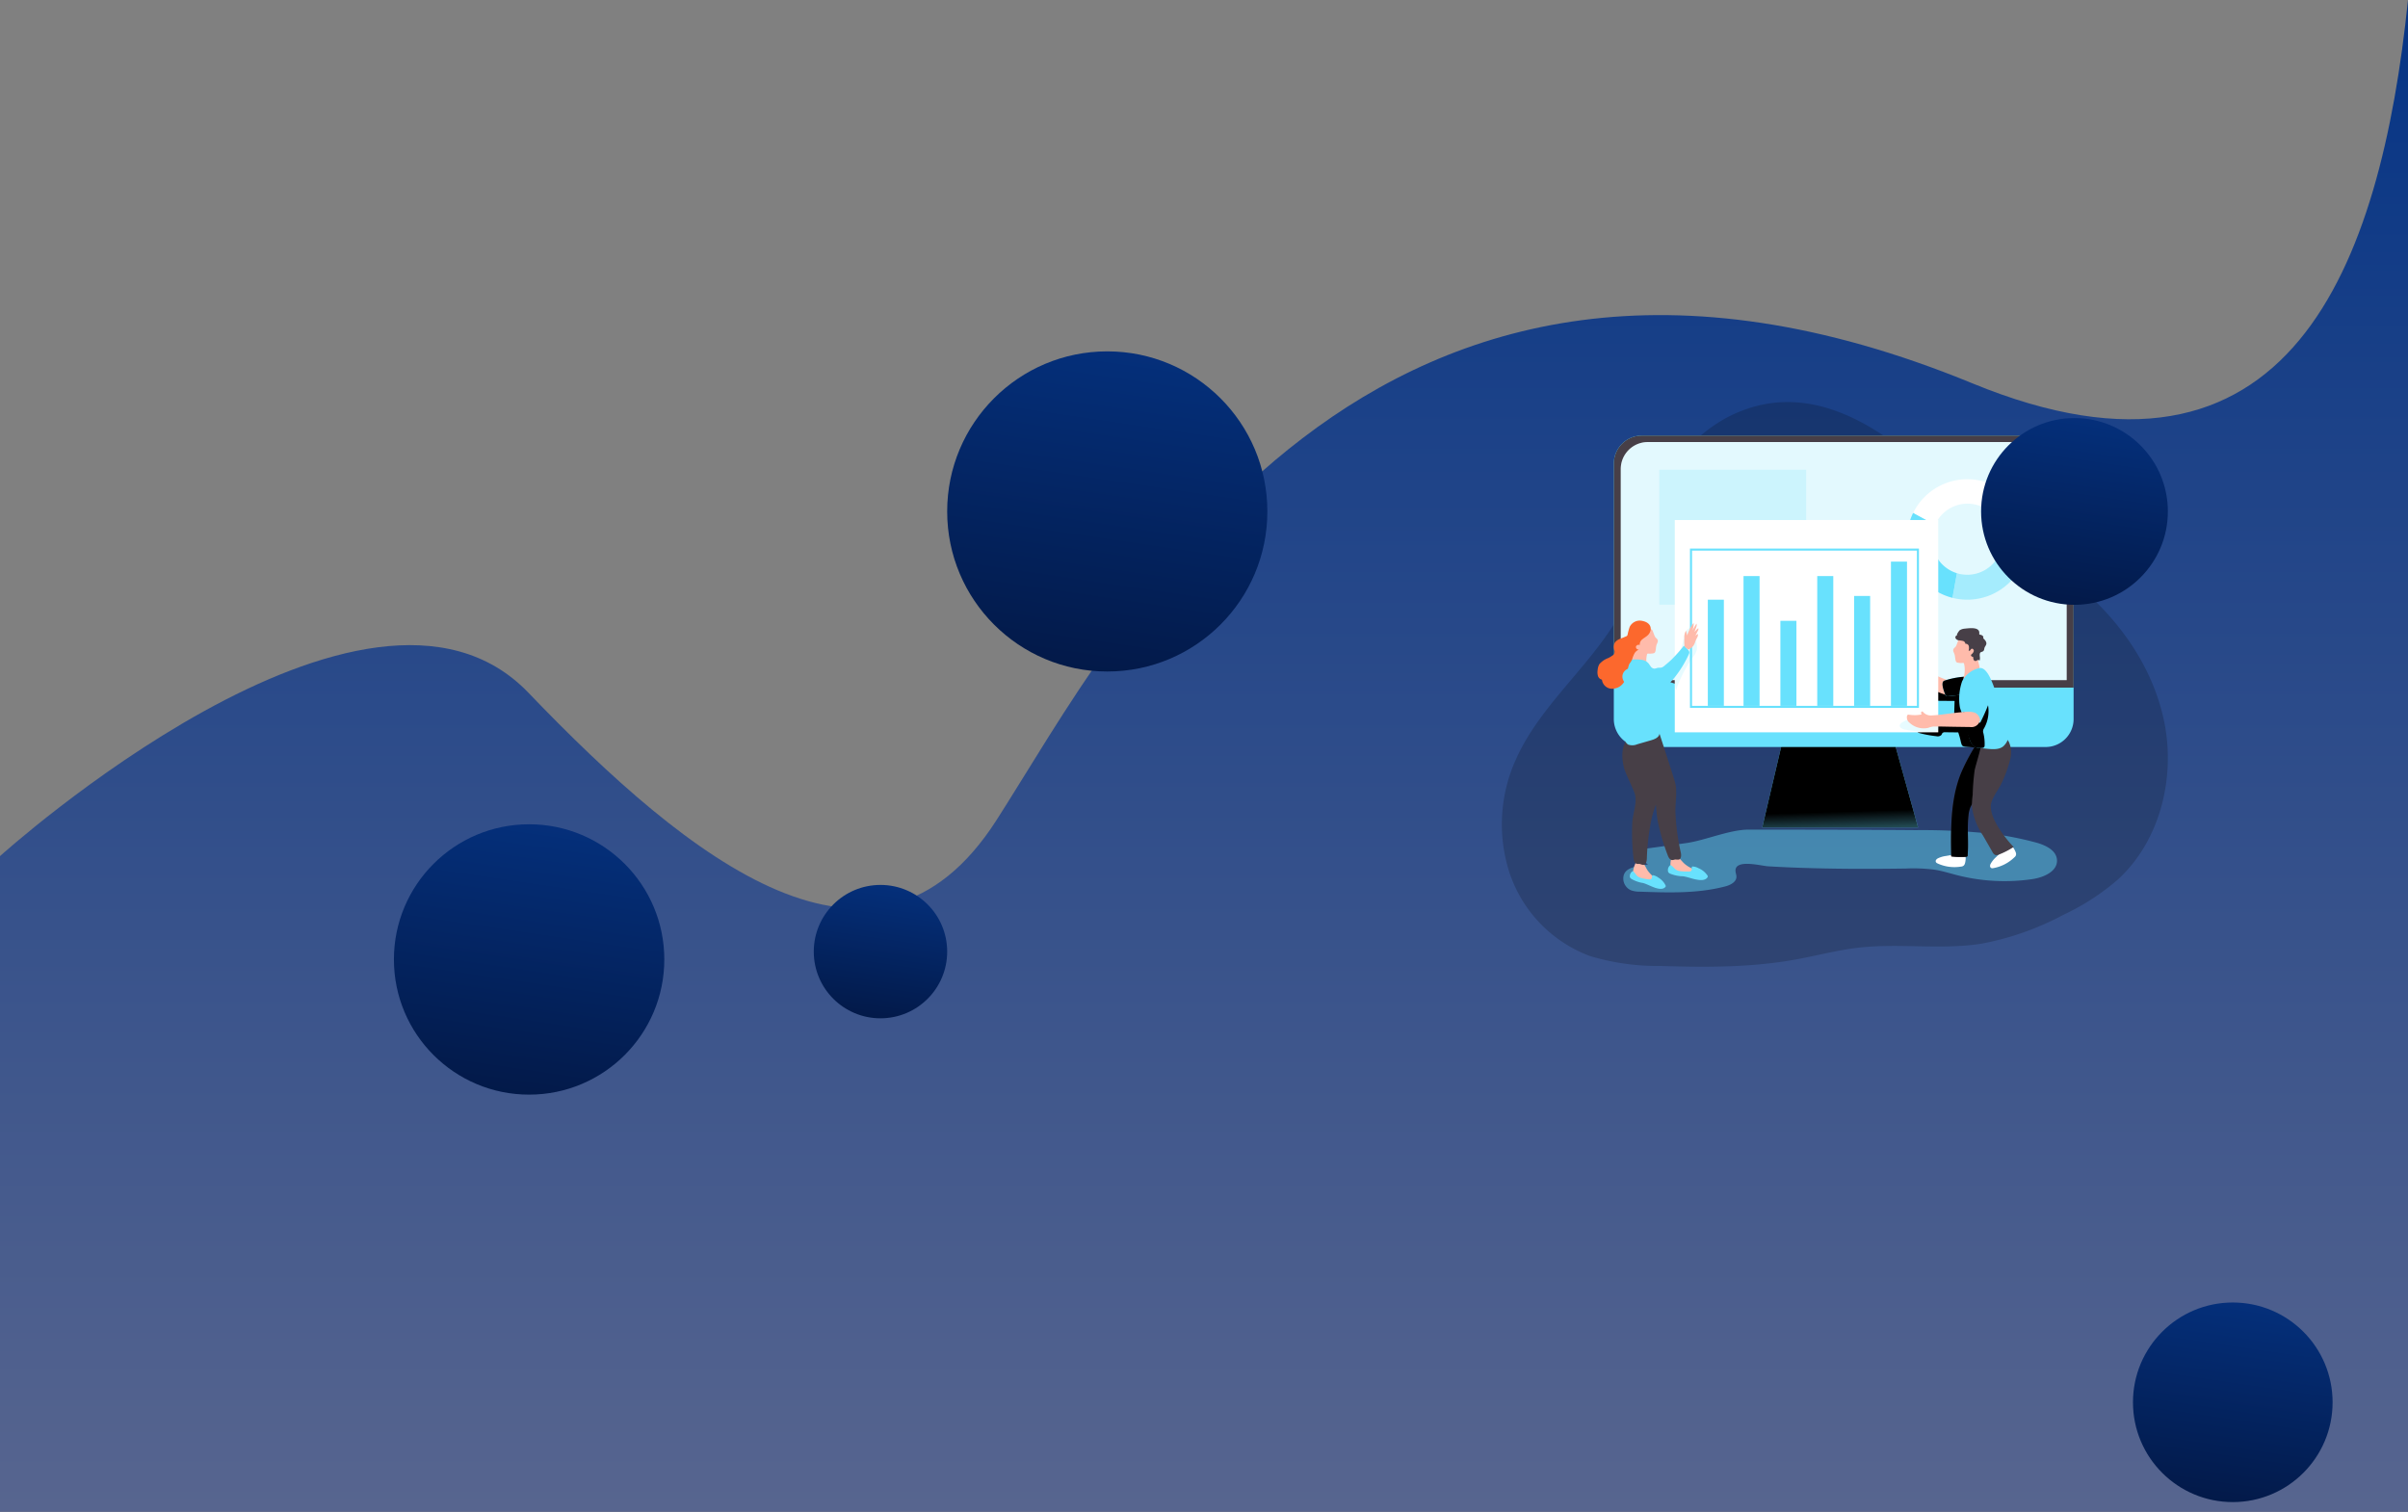 <svg xmlns="http://www.w3.org/2000/svg" xmlns:xlink="http://www.w3.org/1999/xlink" width="360.997" height="226.683" viewBox="0 0 360.997 226.683" preserveAspectRatio="none">
  <rect x="0" y="0" width="360.997" height="226.683" fill="#808080" stroke="none"/>
  <defs>
    <style>

      .shape {
        cy: 60;
        animation: moveCircle 4000ms ease-in-out both infinite;
      }

      @keyframes moveCircle {
        50% {
          cy: 20;
        }
      }

      .shape:nth-child(2){
        animation-delay: 100ms;
      }

      .shape:nth-child(3){
        animation-delay: 300ms;
      }

      .shape:nth-child(4){
        animation-delay: 500ms;
      }
      .shape:nth-child(5){
        animation-delay: 900ms;
      }

      .shape:nth-child(6){
        animation-delay: 800ms;
      }

      .cls-1 {
        fill: url(#linear-gradient);
      }

      .cls-12, .cls-2 {
        opacity: 0.18;
      }

      .cls-12, .cls-13, .cls-16, .cls-3, .cls-4 {
        fill: #68e1fd;
      }

      .cls-3 {
        opacity: 0.44;
      }

      .cls-5 {
        fill: url(#linear-gradient-2);
      }

      .cls-6 {
        fill: url(#linear-gradient-3);
      }

      .cls-7 {
        fill: url(#linear-gradient-4);
      }

      .cls-8 {
        fill: url(#linear-gradient-5);
      }

      .cls-9 {
        fill: #473f47;
      }

      .cls-10 {
        fill: url(#linear-gradient-6);
      }

      .cls-11 {
        fill: #fff;
      }

      .cls-13 {
        opacity: 0.5;
      }

      .cls-14 {
        fill: url(#linear-gradient-7);
      }

      .cls-15 {
        fill: #ffbbab;
      }

      .cls-16 {
        opacity: 0.16;
      }

      .cls-17 {
        fill: url(#linear-gradient-8);
      }

      .cls-18 {
        fill: url(#linear-gradient-9);
      }

      .cls-19 {
        fill: #fc682d;
      }

      .cls-20 {
        fill: none;
      }

      .cls-21 {
        fill: url(#linear-gradient-10);
      }
    </style>
    <linearGradient id="linear-gradient" x1="0.5" x2="0.5" y2="1" gradientUnits="objectBoundingBox">
      <stop offset="0" stop-color="#053485"/>
      <stop offset="1" stop-color="#57658f"/>
    </linearGradient>
    <linearGradient id="linear-gradient-2" x1="4.142" y1="0.646" x2="4.25" y2="2.924" gradientUnits="objectBoundingBox">
      <stop offset="0.01"/>
      <stop offset="0.08" stop-opacity="0.69"/>
      <stop offset="0.21" stop-opacity="0.322"/>
      <stop offset="1" stop-opacity="0"/>
    </linearGradient>
    <linearGradient id="linear-gradient-3" x1="23.472" y1="0.152" x2="18.891" y2="1.198" xlink:href="#linear-gradient-2"/>
    <linearGradient id="linear-gradient-4" x1="8.571" y1="0.599" x2="5.225" y2="0.372" xlink:href="#linear-gradient-2"/>
    <linearGradient id="linear-gradient-5" x1="3.601" y1="0.771" x2="7.442" y2="-0.01" xlink:href="#linear-gradient-2"/>
    <linearGradient id="linear-gradient-6" x1="27.14" y1="0.715" x2="24.32" y2="-0.18" xlink:href="#linear-gradient-2"/>
    <linearGradient id="linear-gradient-7" x1="6.716" y1="0.539" x2="8.912" y2="0.377" xlink:href="#linear-gradient-2"/>
    <linearGradient id="linear-gradient-8" x1="10.187" y1="1.306" x2="11.747" y2="-1.157" xlink:href="#linear-gradient-2"/>
    <linearGradient id="linear-gradient-9" x1="9.725" y1="0.581" x2="13.81" y2="0.329" xlink:href="#linear-gradient-2"/>
    <linearGradient id="linear-gradient-10" x1="0.623" y1="-0.201" x2="0.344" y2="1.69" gradientUnits="objectBoundingBox">
      <stop offset="0" stop-color="#053485"/>
      <stop offset="1" stop-color="#010a26"/>
    </linearGradient>
  </defs>
  <g id="background_info_sm" transform="translate(0.997 -413.317)">
    <path id="Path_54" data-name="Path 54" class="cls-1" d="M1796.411,2075.223c-4.116,39.886-17.687,77.065-65.306,57.477-90.7-37.31-128.194,37.31-146.334,65.544s-45.956,6.05-70.144-19.159-79.213,24.5-79.213,24.5v98.316h361Z" transform="translate(-1436.411 -1661.906)"/>
    <g id="Team_work_Monochromatic" data-name="Team work_Monochromatic" transform="translate(224.152 473.601)">
      <path id="Path_9" data-name="Path 9" class="cls-2" d="M83.4,154.289a24.136,24.136,0,0,0-11.326,14.376c-1.059,3.552-1.389,7.3-2.6,10.8-3.435,9.971-13.337,16.457-17.555,26.118a23.539,23.539,0,0,0-.781,17.179,20.131,20.131,0,0,0,11.944,12.152,35.219,35.219,0,0,0,10.639,1.489c6.732.215,13.517.239,20.145-.956,3.156-.57,6.267-1.414,9.453-1.782,6.164-.713,12.457.371,18.581-.623a42.811,42.811,0,0,0,12.169-4.31,35.225,35.225,0,0,0,8.145-5.273c6.327-5.8,8.67-15.213,6.971-23.628s-7.042-15.807-13.766-21.143c-2.956-2.347-6.177-4.334-9.276-6.488a103.731,103.731,0,0,1-11.353-9.132C106.262,155.161,95.259,147.924,83.4,154.289Z" transform="translate(-49.876 -151.854)"/>
      <path id="Path_10" data-name="Path 10" class="cls-3" d="M273.961,909.492l-5.786.8a1.486,1.486,0,0,0-.778.264,1,1,0,0,0-.13,1.218,2.946,2.946,0,0,0,.938.917c-1.374.328-3.762.255-3.692,2.215a1.923,1.923,0,0,0,1.171,1.674,3.771,3.771,0,0,0,1.293.2c4.278.153,8.626.3,12.769-.776.79-.2,1.726-.652,1.727-1.467,0-.289-.127-.566-.142-.855-.092-1.85,3.863-.764,4.883-.705q3.394.2,6.788.283c4.621.123,9.248.116,13.869.051a24.666,24.666,0,0,1,4.372.184c1.137.187,2.24.539,3.356.823a28.753,28.753,0,0,0,11.249.578c1.7-.255,3.789-1.164,3.679-2.879-.094-1.471-1.767-2.235-3.191-2.617a49.165,49.165,0,0,0-6.417-1.273,95.665,95.665,0,0,0-11.539-.572c-8.371-.067-16.742-.072-25.114-.077C280.458,907.48,276.75,909.1,273.961,909.492Z" transform="translate(-246.302 -843.369)"/>
      <path id="Path_11" data-name="Path 11" class="cls-4" d="M460.13,591.459h23.364L479.359,576.6H463.617Z" transform="translate(-421.091 -527.679)"/>
      <path id="Path_12" data-name="Path 12" class="cls-5" d="M460.13,591.459h23.364L479.359,576.6H463.617Z" transform="translate(-421.091 -527.679)"/>
      <path id="Path_13" data-name="Path 13" class="cls-4" d="M316.659,215.293V253.6a4.193,4.193,0,0,1-4.195,4.194h-60.54a4.193,4.193,0,0,1-4.194-4.195V215.293a4.2,4.2,0,0,1,4.194-4.193h60.541a4.2,4.2,0,0,1,4.194,4.192Z" transform="translate(-230.943 -206.073)"/>
      <path id="Path_14" data-name="Path 14" class="cls-6" d="M294.4,650.35a.319.319,0,0,1-.2.339.967.967,0,0,1-.424.06l-.61-.006a.227.227,0,0,0-.267.285l-.062,2.613a3.706,3.706,0,0,0,.241,1.75c.132.265.325.495.464.756a1.028,1.028,0,0,1,.112.848q-1.554.065-3.109,0a.763.763,0,0,1-.538-.164.749.749,0,0,1-.146-.278,22.166,22.166,0,0,1-.753-2.642,10.343,10.343,0,0,1-.289-2.6,5.029,5.029,0,0,1,.713-2.493,1.619,1.619,0,0,1,.424-.483,1.835,1.835,0,0,1,.594-.24,17.11,17.11,0,0,1,3.154-.412,1.658,1.658,0,0,1,1.035.155,1.111,1.111,0,0,1,.431.993,3.255,3.255,0,0,1-.316,1.08" transform="translate(-268.546 -605.607)"/>
      <path id="Path_15" data-name="Path 15" class="cls-7" d="M908.294,657.189q-.978-3.24-2.233-6.389a.429.429,0,0,0-.16-.232.436.436,0,0,0-.282-.023l-1.82.259a8.448,8.448,0,0,0,.9,2.921,24.438,24.438,0,0,1,1.54,5.213,1.291,1.291,0,0,0,.165.509,1.176,1.176,0,0,0,.764.4c.891.187,1.472.458,1.622-.448A5.75,5.75,0,0,0,908.294,657.189Z" transform="translate(-831.349 -608.221)"/>
      <path id="Path_16" data-name="Path 16" class="cls-8" d="M791.114,665.166l-1.951-.022a.55.55,0,0,0-.385.093c-.1.092-.116.214-.188.313a.789.789,0,0,1-.746.189,17.132,17.132,0,0,1-2.774-.531l.349-2.385a20.994,20.994,0,0,0,5.059.5l.09-2.871-2.58-.023a.519.519,0,0,1-.315-.07.512.512,0,0,1-.142-.413,7.122,7.122,0,0,1,.059-1.049.312.312,0,0,1,.092-.22.323.323,0,0,1,.242-.031,31.265,31.265,0,0,0,5.93.216,30.38,30.38,0,0,0,1.586,8.609,31.555,31.555,0,0,1-3.309-.163c-.482-.109-.459-.161-.614-.679A12.643,12.643,0,0,0,791.114,665.166Z" transform="translate(-722.693 -615.637)"/>
      <path id="Path_17" data-name="Path 17" class="cls-9" d="M316.659,215.293v33.6H247.73v-33.6a4.2,4.2,0,0,1,4.194-4.193h60.541a4.2,4.2,0,0,1,4.194,4.192Z" transform="translate(-230.943 -206.073)"/>
      <path id="Path_18" data-name="Path 18" class="cls-4" d="M300.572,621.883a6.939,6.939,0,0,0,2.6,1.29.429.429,0,0,1,.315.149.4.4,0,0,1,.014.287,11.643,11.643,0,0,1-.608,2,10.049,10.049,0,0,1-3.944-1.391,1.428,1.428,0,0,1-.5-.438,1.569,1.569,0,0,1-.164-.684,3.593,3.593,0,0,1,.241-2.145c.3-.448.47-.154.872.123Z" transform="translate(-277.16 -580.938)"/>
      <path id="Path_19" data-name="Path 19" class="cls-10" d="M294.812,620.613a6.938,6.938,0,0,0,2.6,1.291c.118.021.255.046.315.149a.4.4,0,0,1,.014.287,11.632,11.632,0,0,1-.607,2,10.041,10.041,0,0,1-3.945-1.391,1.425,1.425,0,0,1-.5-.437,1.56,1.56,0,0,1-.164-.684,3.592,3.592,0,0,1,.241-2.145c.3-.448.47-.154.873.123Z" transform="translate(-271.888 -579.776)"/>
      <path id="Path_20" data-name="Path 20" class="cls-11" d="M326.85,226.6v31.674H260V226.6a4.046,4.046,0,0,1,4.067-4.023h58.718A4.042,4.042,0,0,1,326.85,226.6Z" transform="translate(-242.172 -216.579)"/>
      <path id="Path_21" data-name="Path 21" class="cls-12" d="M326.85,226.6v31.674H260V226.6a4.046,4.046,0,0,1,4.067-4.023h58.718A4.042,4.042,0,0,1,326.85,226.6Z" transform="translate(-242.172 -216.579)"/>
      <path id="Path_22" data-name="Path 22" class="cls-4" d="M769.513,351.517a5.244,5.244,0,0,1,.481-2.206L766.7,347.52a9.032,9.032,0,0,0,5.887,12.753l.666-3.693A5.3,5.3,0,0,1,769.513,351.517Z" transform="translate(-705.032 -330.919)"/>
      <path id="Path_23" data-name="Path 23" class="cls-13" d="M856.118,430.021a9.04,9.04,0,0,1-9.969,4.115l.666-3.695a5.2,5.2,0,0,0,1.554.233,5.293,5.293,0,0,0,4.463-2.445Z" transform="translate(-778.59 -404.78)"/>
      <path id="Path_24" data-name="Path 24" class="cls-11" d="M793.9,297.2a8.976,8.976,0,0,1-1.285,4.643l-3.29-1.791A5.3,5.3,0,1,0,780.049,295l-3.289-1.791a9.036,9.036,0,0,1,17.139,4Z" transform="translate(-715.088 -276.602)"/>
      <rect id="Rectangle_3" data-name="Rectangle 3" class="cls-12" width="22.017" height="20.227" transform="translate(23.607 10.148)"/>
      <path id="Path_25" data-name="Path 25" class="cls-11" d="M820.223,952.324a6.063,6.063,0,0,1-3.537-.509.494.494,0,0,1-.182-.165.339.339,0,0,1,.032-.346.747.747,0,0,1,.28-.23,3.973,3.973,0,0,1,1.229-.355c.521-.091,1.042-.182,1.569-.235.339-.033.911-.17,1.188.1.216.216.17.594.134.87C820.865,951.946,820.77,952.292,820.223,952.324Z" transform="translate(-751.429 -882.667)"/>
      <path id="Path_26" data-name="Path 26" class="cls-11" d="M916.16,937.73a6.046,6.046,0,0,1-3.2,1.6.493.493,0,0,1-.244-.031.339.339,0,0,1-.17-.3.756.756,0,0,1,.1-.349,4.007,4.007,0,0,1,.809-.992c.377-.371.753-.743,1.156-1.086.255-.219.653-.658,1.032-.594.3.054.48.4.606.64C916.473,937.055,916.591,937.392,916.16,937.73Z" transform="translate(-839.355 -869.437)"/>
      <path id="Path_27" data-name="Path 27" class="cls-9" d="M843.656,768.085q.008.6.019,1.2a11.453,11.453,0,0,0,2.2.061.216.216,0,0,0,.255-.244c.156-1.99-.1-4,.133-5.985a4.279,4.279,0,0,1,.284-1.211,5.6,5.6,0,0,1,.679-1.072,25.021,25.021,0,0,0,2.036-3.328,7.8,7.8,0,0,0,.755-3.788c-.017-1.306-.685-1.872-1.959-1.532a1.059,1.059,0,0,0-.84.631,31.266,31.266,0,0,0-2.042,3.894C843.708,760.278,843.608,764.217,843.656,768.085Z" transform="translate(-776.3 -701.165)"/>
      <path id="Path_28" data-name="Path 28" class="cls-14" d="M843.656,768.085q.008.6.019,1.2a11.453,11.453,0,0,0,2.2.061.216.216,0,0,0,.255-.244c.156-1.99-.1-4,.133-5.985a4.279,4.279,0,0,1,.284-1.211,5.6,5.6,0,0,1,.679-1.072,25.021,25.021,0,0,0,2.036-3.328,7.8,7.8,0,0,0,.755-3.788c-.017-1.306-.685-1.872-1.959-1.532a1.059,1.059,0,0,0-.84.631,31.266,31.266,0,0,0-2.042,3.894C843.708,760.278,843.608,764.217,843.656,768.085Z" transform="translate(-776.3 -701.165)"/>
      <path id="Path_29" data-name="Path 29" class="cls-15" d="M764.608,604.58a10.79,10.79,0,0,1-6.251-4.683,1.388,1.388,0,0,1-.27-1.2.208.208,0,0,1,.094-.118c.073-.033.155.013.223.056l3.369,2.206a10.033,10.033,0,0,0,2.97,1.5,3.836,3.836,0,0,1,.339,1.037A1.917,1.917,0,0,1,764.608,604.58Z" transform="translate(-697.947 -560.665)"/>
      <rect id="Rectangle_4" data-name="Rectangle 4" class="cls-11" width="39.499" height="31.829" transform="translate(65.425 49.517) rotate(180)"/>
      <path id="Path_30" data-name="Path 30" class="cls-16" d="M753.1,712.277a1.38,1.38,0,0,0,.61.232,16.761,16.761,0,0,0,4.4.284.691.691,0,0,0,.406-.116.65.65,0,0,0,.182-.469,4.38,4.38,0,0,0-.091-1.347c-.013-.057-3.572-.052-3.911,0C754.192,710.937,752.264,711.6,753.1,712.277Z" transform="translate(-693.247 -663.394)"/>
      <path id="Path_31" data-name="Path 31" class="cls-16" d="M358.123,553.9a2.5,2.5,0,0,1,.015.863,3.01,3.01,0,0,1-.589,1.094,18.431,18.431,0,0,0-2.522,4.943,10.862,10.862,0,0,1-.249-2.954,5.049,5.049,0,0,1,.081-1.044,6.549,6.549,0,0,1,.546-1.358,10.224,10.224,0,0,0,.714-2.168c.11-.527.3-1.862,1.128-1.772C357.946,551.577,358.047,553.371,358.123,553.9Z" transform="translate(-328.908 -517.591)"/>
      <path id="Path_32" data-name="Path 32" class="cls-9" d="M886.136,744.734a18.6,18.6,0,0,1-1.34,3.635c-.47.986-1.557,2.254-1.552,3.372.008,2.007,2.121,4.694,3.416,6.072a11.462,11.462,0,0,1-2.186,1.128.845.845,0,0,1-.535.076.882.882,0,0,1-.449-.459l-1.414-2.46a9.917,9.917,0,0,1-1.664-4.386,11.071,11.071,0,0,1,.116-1.707,33.416,33.416,0,0,1,.3-3.752c.266-1.071.613-2.133.863-3.224a2.384,2.384,0,0,1,.733-1.469,1.949,1.949,0,0,1,.636-.279c1.1-.31,2.3-.35,2.9.793A3.915,3.915,0,0,1,886.136,744.734Z" transform="translate(-809.941 -691.1)"/>
      <path id="Path_33" data-name="Path 33" class="cls-4" d="M828.785,636.92c-.6.218-.039,1.621.122,2.036a.477.477,0,0,0,.175.255.5.5,0,0,0,.3.036q1.358-.126,2.7-.322a1.424,1.424,0,0,0,.571-.17.969.969,0,0,0,.4-.641c.085-.424.124-1.429-.241-1.75-.265-.233-.792-.068-1.138-.032A12.159,12.159,0,0,0,828.785,636.92Z" transform="translate(-762.451 -595.144)"/>
      <path id="Path_34" data-name="Path 34" class="cls-17" d="M828.785,636.92c-.6.218-.039,1.621.122,2.036a.477.477,0,0,0,.175.255.5.5,0,0,0,.3.036q1.358-.126,2.7-.322a1.424,1.424,0,0,0,.571-.17.969.969,0,0,0,.4-.641c.085-.424.124-1.429-.241-1.75-.265-.233-.792-.068-1.138-.032A12.159,12.159,0,0,0,828.785,636.92Z" transform="translate(-762.451 -595.144)"/>
      <path id="Path_35" data-name="Path 35" class="cls-15" d="M847.829,567.258c-.107.178-.323.283-.394.478-.085.236.08.479.164.715.117.329.085.7.2,1.028a.391.391,0,0,0,.116.186.428.428,0,0,0,.175.069,2.523,2.523,0,0,0,.745.043.223.223,0,0,1,.145.019.2.2,0,0,1,.064.126,3.987,3.987,0,0,1-.03,1.895c-.053.2-.113.453.038.6a.421.421,0,0,0,.193.1,1.368,1.368,0,0,0,1.245-.6,5.536,5.536,0,0,0,.731-1.074,1.049,1.049,0,0,0,.126-.344,1.222,1.222,0,0,0-.065-.467,7.916,7.916,0,0,1-.244-1.576,6.083,6.083,0,0,0-.247-2.022,1.061,1.061,0,0,0-.413-.531,1.338,1.338,0,0,0-.734-.118,1.921,1.921,0,0,0-1.377.45C848.164,566.336,847.96,567.036,847.829,567.258Z" transform="translate(-779.745 -530.659)"/>
      <path id="Path_36" data-name="Path 36" class="cls-9" d="M851.556,552.466c-.2-.037-.354.233-.275.424a.622.622,0,0,0,.495.322,4.377,4.377,0,0,1,.608.089.5.5,0,0,1,.378.434.456.456,0,0,1,.509.339,1.394,1.394,0,0,1-.024.673c.062.067.178.021.238-.048s.1-.163.177-.208c.17-.1.382.122.358.318a.878.878,0,0,1-.324.482.31.31,0,0,0-.085.109c-.06.165.16.283.331.32a.934.934,0,0,0,.044.378.319.319,0,0,0,.29.213c.115-.006.206-.092.311-.137s.267-.016.277.1c.177-.37-.011-.714.065-1.066.07-.322.353-.2.547-.418.108-.12.1-.3.148-.454.064-.2.227-.352.271-.553.075-.339-.208-.646-.466-.881a.322.322,0,0,0-.085-.372.723.723,0,0,0-.371-.161.2.2,0,0,1-.1-.04c-.044-.042-.035-.114-.03-.175.085-1.031-1.6-.745-2.22-.692a1.6,1.6,0,0,0-.723.245C851.839,551.754,851.327,552.424,851.556,552.466Z" transform="translate(-783.266 -517.485)"/>
      <path id="Path_37" data-name="Path 37" class="cls-4" d="M860.806,621.83l-.042.009a3.867,3.867,0,0,0-2.51,1.96,8.025,8.025,0,0,0-.345,3.875c.186.824.685,1.543.9,2.346a18.733,18.733,0,0,0,.635,2.63,1.954,1.954,0,0,0,.722.984,2.172,2.172,0,0,0,1,.218c1.01.053,2.427.4,3.265-.3a2.719,2.719,0,0,0,.856-2.256,8.029,8.029,0,0,0-.646-2.409l-1.405-3.665C862.887,624.343,862.065,621.581,860.806,621.83Z" transform="translate(-789.248 -581.941)"/>
      <path id="Path_38" data-name="Path 38" class="cls-18" d="M867.72,680.746a.8.8,0,0,0-.105.749,6.681,6.681,0,0,1,.183,1.822.424.424,0,0,1-.1.3.442.442,0,0,1-.275.085,2.011,2.011,0,0,1-1.042-.1,1.826,1.826,0,0,1-.764-.966,18.771,18.771,0,0,1-1.018-3.442,1.479,1.479,0,0,1-.054-.583,1.146,1.146,0,0,1,.526-.7c.248-.169.524-.293.764-.475.465-.357.809-1,1.442-1.085a.939.939,0,0,1,.982.7A5.262,5.262,0,0,1,867.72,680.746Z" transform="translate(-795.421 -631.843)"/>
      <path id="Path_39" data-name="Path 39" class="cls-4" d="M867.2,645.088a39.5,39.5,0,0,1-1.541,3.737c-.254.255,2.474,1.8,2.474,1.8s1.782-3.387,1.7-4.855S868.2,643.7,867.2,645.088Z" transform="translate(-796.43 -602.524)"/>
      <path id="Path_40" data-name="Path 40" class="cls-15" d="M776.327,699.888a1.3,1.3,0,0,1-1.47,1.1l-2.326-.033c-1.072-.014-2.145-.051-3.216-.043a3.2,3.2,0,0,0-.764.2,3.117,3.117,0,0,1-2.807-.764,1.009,1.009,0,0,1-.363-1.074.245.245,0,0,1,.107-.123.3.3,0,0,1,.134-.017,5.242,5.242,0,0,0,1.93-.032.515.515,0,0,1-.079-.273c.009-.095.1-.19.191-.17a.285.285,0,0,1,.125.091,1.522,1.522,0,0,0,1.258.5c1.764-.085,3.5-.459,5.268-.539a3.052,3.052,0,0,1,1.225.129A1.431,1.431,0,0,1,776.327,699.888Z" transform="translate(-704.623 -652.264)"/>
      <path id="Path_41" data-name="Path 41" class="cls-15" d="M352.151,957.564a1.256,1.256,0,0,1,.4.1.366.366,0,0,1,.212.329.406.406,0,0,1-.243.3c-.121.061-.255.092-.375.154a2.173,2.173,0,0,1-.327.182.923.923,0,0,1-.587-.085,7.734,7.734,0,0,0-2.67-.442.979.979,0,0,1-.264-.018.8.8,0,0,1-.482-.594,3.83,3.83,0,0,1,.017-1.713.383.383,0,0,1,.064-.177.334.334,0,0,1,.143-.09c.9-.334,1.273.553,1.859,1.028A4.8,4.8,0,0,0,352.151,957.564Z" transform="translate(-322.453 -887.263)"/>
      <path id="Path_42" data-name="Path 42" class="cls-4" d="M344.982,971.182c.059.009.118.016.177.022a7.4,7.4,0,0,0,1.2.032.424.424,0,0,0,.22-.053.362.362,0,0,0,.132-.291,1.646,1.646,0,0,1,.022-.33.08.08,0,0,1,.093-.072,1.925,1.925,0,0,1,.882.246,3.026,3.026,0,0,1,1.366,1.11.268.268,0,0,1,.048.143.247.247,0,0,1-.047.124c-.361.563-1.263.424-1.814.307-.615-.13-1.206-.362-1.828-.46a5.363,5.363,0,0,1-2.012-.42.657.657,0,0,1-.238-.221.957.957,0,0,1,.242-.966.14.14,0,0,1,.21-.023c.283.175.467.479.75.656a1.555,1.555,0,0,0,.595.2Z" transform="translate(-318.245 -900.854)"/>
      <path id="Path_43" data-name="Path 43" class="cls-9" d="M269.9,711.63s-2.785,1.593-2,4.51c.679,2.545,2.637,4.13,3.888,6.306.693,1.207.567,3.176.86,4.582a33.258,33.258,0,0,0,1.483,5.055c.126.331.332.715.686.726.17.006.326-.08.494-.085a2.56,2.56,0,0,0,.473.016c.4-.092.4-.666.311-1.072a33.73,33.73,0,0,1-.8-5.944c-.068-1.541.35-3.177-.085-4.672-.349-1.188-2.416-7.526-2.416-7.526Z" transform="translate(-249.267 -664.136)"/>
      <path id="Path_44" data-name="Path 44" class="cls-15" d="M285.64,966.11a1.294,1.294,0,0,1,.361.2.366.366,0,0,1,.124.372.4.4,0,0,1-.311.232c-.132.03-.27.025-.4.057a2.181,2.181,0,0,1-.361.1.948.948,0,0,1-.548-.226,7.733,7.733,0,0,0-2.476-1.091.981.981,0,0,1-.255-.085.785.785,0,0,1-.32-.694,3.8,3.8,0,0,1,.442-1.654.374.374,0,0,1,.107-.156.325.325,0,0,1,.161-.052c.95-.1,1.1.848,1.545,1.458A4.8,4.8,0,0,0,285.64,966.11Z" transform="translate(-261.804 -894.271)"/>
      <path id="Path_45" data-name="Path 45" class="cls-9" d="M265.743,734.08a3.554,3.554,0,0,0-1.951.955c-1.167.989-1.084,3.012-.691,4.49.207.779,1.442,3.224,1.624,3.913.344,1.315-.344,2.944-.4,4.273a33.382,33.382,0,0,0,.179,5.265c.041.352.144.775.484.874.161.048.339,0,.5.037a2.5,2.5,0,0,0,.454.133c.416.011.556-.545.568-.96a33.651,33.651,0,0,1,.707-5.956c.317-1.509,1.129-2.991,1.078-4.546-.042-1.273-.08-2.537-.119-3.805a15.225,15.225,0,0,0-.277-4.195.79.79,0,0,0-.249-.424.773.773,0,0,0-.406-.108,8.1,8.1,0,0,0-1.258.028C265.906,734.062,265.821,734.07,265.743,734.08Z" transform="translate(-244.769 -684.619)"/>
      <path id="Path_46" data-name="Path 46" class="cls-15" d="M282.678,550.748c.106.179.323.283.393.479.085.236-.079.479-.164.714-.117.329-.08.7-.194,1.027a.389.389,0,0,1-.117.187.435.435,0,0,1-.175.068,2.523,2.523,0,0,1-.744.044.211.211,0,0,0-.145.02.2.2,0,0,0-.065.126,3.975,3.975,0,0,0,.029,1.895c.054.2.113.453-.038.6a.406.406,0,0,1-.192.1,1.364,1.364,0,0,1-1.246-.6,5.521,5.521,0,0,1-.73-1.073,1.067,1.067,0,0,1-.126-.344,1.264,1.264,0,0,1,.065-.468,7.849,7.849,0,0,0,.244-1.576,6.061,6.061,0,0,1,.248-2.022,1.065,1.065,0,0,1,.412-.531,1.341,1.341,0,0,1,.735-.118,1.918,1.918,0,0,1,1.376.451C282.342,549.826,282.546,550.527,282.678,550.748Z" transform="translate(-259.708 -515.55)"/>
      <path id="Path_47" data-name="Path 47" class="cls-4" d="M253.928,584.617c.187-.014.375-.014.562-.015a4.788,4.788,0,0,1,1.018.073,1.643,1.643,0,0,1,.885.475c.144.161.243.357.38.525a.722.722,0,0,0,.546.307,2.01,2.01,0,0,0,.43-.112c.207-.048.424-.011.63-.055a1.3,1.3,0,0,0,.5-.326q.535-.424,1.033-.9a24.147,24.147,0,0,0,1.816-2.043,3.12,3.12,0,0,1,.692.69.575.575,0,0,1,.13.288.613.613,0,0,1-.076.286,16.616,16.616,0,0,1-2.086,3.427,8.377,8.377,0,0,1-1.5,1.509,3.292,3.292,0,0,0-1.03.943c-.509.943-.006,2.382,0,3.387,0,.344-.143.625-.142.976,0,.611.53,1.153.339,1.782-.159.52-.757.743-1.279.894l-2.052.594a1.86,1.86,0,0,1-1.381.031,1.834,1.834,0,0,1-.679-1.55,15.034,15.034,0,0,0-.7-4.751,4.365,4.365,0,0,1-.368-2.584,9.8,9.8,0,0,1,.463-2.262c.114-.315.263-.621.406-.922a1.23,1.23,0,0,1,.708-.52A2.57,2.57,0,0,1,253.928,584.617Z" transform="translate(-234.437 -546.008)"/>
      <path id="Path_48" data-name="Path 48" class="cls-19" d="M226.823,539.653a1.392,1.392,0,0,1-.451.872c-.24.227-.54.381-.789.594a.982.982,0,0,0-.4.86.447.447,0,0,0-.54.17.357.357,0,0,0,.058.374.449.449,0,0,0,.356.148,1.41,1.41,0,0,0-.636.514,4.153,4.153,0,0,0-.39,1,4.344,4.344,0,0,1-.394.607,3.163,3.163,0,0,0-.263,1.235,3.251,3.251,0,0,1-.776,1.813,2.073,2.073,0,0,1-1.8.679,1.534,1.534,0,0,1-1.281-1.343.818.818,0,0,1-.6-.566,2.007,2.007,0,0,1-.048-.859,2.128,2.128,0,0,1,.255-.893,3.167,3.167,0,0,1,1.358-.933,5.214,5.214,0,0,0,.64-.389.734.734,0,0,0,.232-.227.959.959,0,0,0-.013-.669,1.351,1.351,0,0,1,.141-1.067,1.8,1.8,0,0,1,.832-.547l.8-.333a.447.447,0,0,0,.18-.111.424.424,0,0,0,.071-.165,7.768,7.768,0,0,1,.314-1.16,1.68,1.68,0,0,1,1.93-.882C226.263,538.5,226.889,538.913,226.823,539.653Z" transform="translate(-204.509 -505.551)"/>
      <path id="Path_49" data-name="Path 49" class="cls-4" d="M264.4,621a39.382,39.382,0,0,0,4.011.5c.346-.1.339,3.042.339,3.042s-3.826-.115-5.062-.911S262.7,621.2,264.4,621Z" transform="translate(-244.837 -581.195)"/>
      <path id="Path_50" data-name="Path 50" class="cls-4" d="M277.541,981.957c.053.016.106.03.159.043a7.03,7.03,0,0,0,1.1.181.413.413,0,0,0,.209-.021.339.339,0,0,0,.159-.255,1.494,1.494,0,0,1,.061-.3.092.092,0,0,1,.036-.048.1.1,0,0,1,.058-.007,1.774,1.774,0,0,1,.779.339,2.816,2.816,0,0,1,1.116,1.188.261.261,0,0,1,.026.137.233.233,0,0,1-.059.109c-.4.471-1.212.231-1.7.053-.548-.2-1.062-.484-1.621-.652a4.942,4.942,0,0,1-1.8-.638.6.6,0,0,1-.191-.233.892.892,0,0,1,.339-.857.126.126,0,0,1,.193.006c.238.2.369.5.607.7A1.426,1.426,0,0,0,277.541,981.957Z" transform="translate(-256.674 -910.609)"/>
      <path id="Path_51" data-name="Path 51" class="cls-4" d="M382.29,410.76h34.326v23.891H382.29Zm34.023.306H382.6v23.277h33.712Z" transform="translate(-354.086 -388.793)"/>
      <path id="Path_52" data-name="Path 52" class="cls-15" d="M372.184,544.363a1.775,1.775,0,0,1,.245-1.109l.175.72a6.167,6.167,0,0,1,.966-1.884,2.717,2.717,0,0,1-.2,1.188A9.49,9.49,0,0,1,374,542.2c.146.411-.226.82-.273,1.253a2.164,2.164,0,0,1,.54-.565.448.448,0,0,1-.061.393l-.388.759a1.854,1.854,0,0,1,.369-.3c.12.294-.121.594-.26.881-.1.211-.152.445-.255.658a1.541,1.541,0,0,1-.96.816c-.149-.262-.47-.283-.519-.573A7.5,7.5,0,0,1,372.184,544.363Z" transform="translate(-344.817 -508.98)"/>
      <rect id="Rectangle_5" data-name="Rectangle 5" class="cls-4" width="2.404" height="15.917" transform="translate(30.88 29.633)"/>
      <rect id="Rectangle_6" data-name="Rectangle 6" class="cls-4" width="2.404" height="19.46" transform="translate(36.233 26.09)"/>
      <rect id="Rectangle_7" data-name="Rectangle 7" class="cls-4" width="2.404" height="12.748" transform="translate(41.759 32.801)"/>
      <rect id="Rectangle_8" data-name="Rectangle 8" class="cls-4" width="2.404" height="19.46" transform="translate(47.284 26.09)"/>
      <rect id="Rectangle_9" data-name="Rectangle 9" class="cls-4" width="2.404" height="16.479" transform="translate(52.81 29.072)"/>
      <rect id="Rectangle_10" data-name="Rectangle 10" class="cls-4" width="2.404" height="21.627" transform="translate(58.335 23.923)"/>
      <line id="Line_3" data-name="Line 3" class="cls-20" x1="9.276" y1="5.057" transform="translate(64.962 18.393)"/>
    </g>
    <circle id="Ellipse_14" data-name="Ellipse 14" class="cls-21 shape" cx="20.268" cy="20.268" r="20.268" transform="translate(58.057 497.175)"/>
    <circle id="Ellipse_15" data-name="Ellipse 15" class="cls-21 shape" cx="14.963" cy="14.963" r="14.963" transform="translate(318.769 563.574)"/>
    <circle id="Ellipse_16" data-name="Ellipse 16" class="cls-21 shape" cx="10" cy="10" r="10" transform="translate(27 612)"/>
    <circle id="Ellipse_17" data-name="Ellipse 17" class="cls-21 shape" cx="10" cy="10" r="10" transform="translate(121 496)"/>
    <circle id="Ellipse_18" data-name="Ellipse 18" class="cls-21 shape" cx="14" cy="14" r="14" transform="translate(296 430)"/>
    <circle id="Ellipse_19" data-name="Ellipse 19" class="cls-21 shape" cx="24" cy="24" r="24" transform="translate(141 430)"/>
  </g>
</svg>

